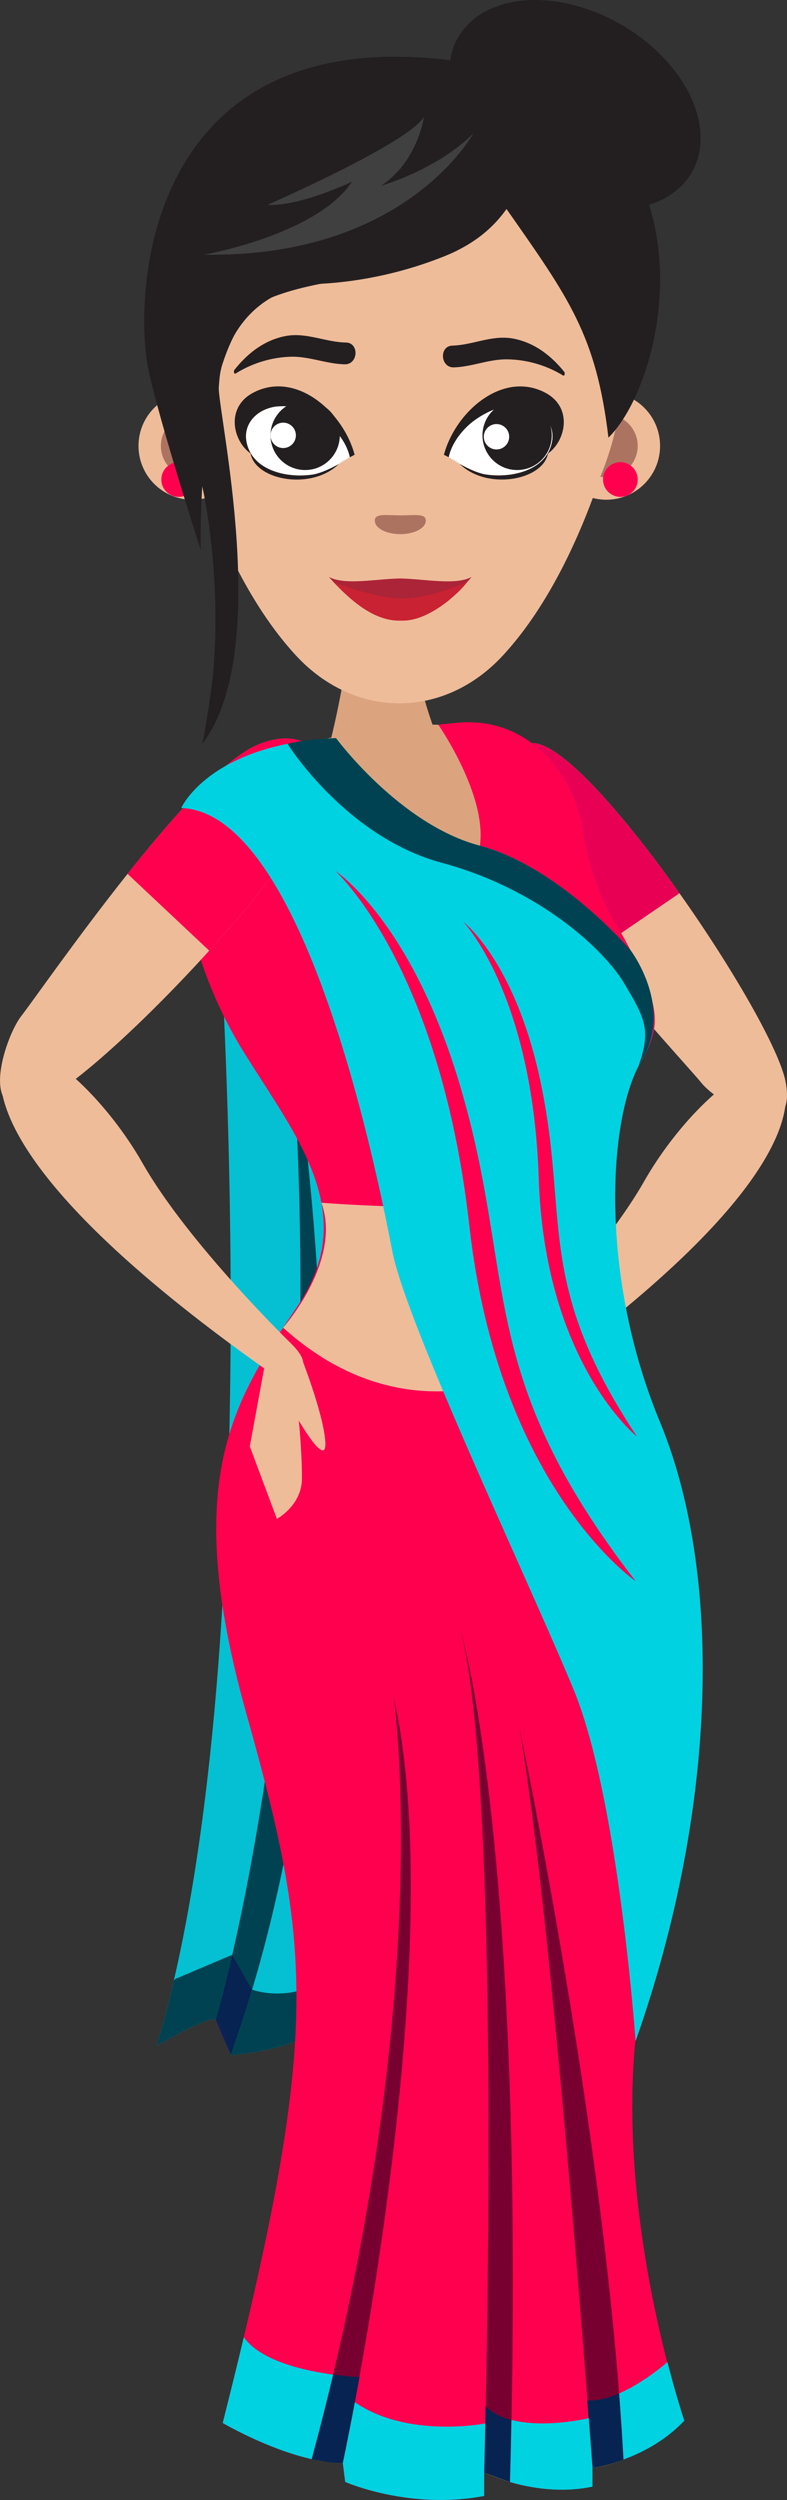 <svg xmlns="http://www.w3.org/2000/svg" viewBox="0 0 392.25 1244.71"><rect x="0" y="0" width="392.25" height="1244.71" fill="#333333" stroke="none"/><defs><style>.cls-1{fill:#efbc9a;}.cls-2{fill:#e80054;}.cls-3{fill:#dba47f;}.cls-4{fill:#05c0d3;}.cls-5{fill:#004251;}.cls-6{fill:#c6701a;}.cls-7{fill:#062351;}.cls-8{fill:#0d1d5e;}.cls-9{fill:#d6b461;}.cls-10{fill:#ff004f;}.cls-11{fill:#770031;}.cls-12{fill:#00d2e2;}.cls-13{fill:#404041;}.cls-14{fill:#231f20;}.cls-15{fill:#ad7361;}.cls-16{fill:#ab2437;}.cls-17{fill:#c82233;}.cls-18{fill:#fff;}.cls-19{fill:#e9ebed;}</style></defs><title>mom</title><g id="Layer_2" data-name="Layer 2"><g id="Layer_19" data-name="Layer 19"><path class="cls-1" d="M391.58,538.73c-3-16-26.43-56.64-52.91-94-29.37-41.43-62.45-78.86-75.46-74.38-24.76,8.5-14.26,36.07-14.26,36.07,5.79,17,25.13,43.59,45.39,68.57,24.61,30.35,50.57,58.37,55.26,64.16C358.14,549.71,397.85,572.55,391.58,538.73Z"/><path class="cls-2" d="M294.34,475l0,0,44.31-30.28c-29.37-41.43-62.45-78.86-75.46-74.38-24.76,8.5-14.26,36.07-14.26,36.07C254.74,423.46,274.08,450,294.34,475Z"/><path class="cls-1" d="M246.35,678.65s51.6-50,74.62-90.36,63.69-72.54,69.85-50S375.26,609.89,255.11,694.1C255.11,694.1,230.23,695.09,246.35,678.65Z"/><path class="cls-1" d="M242.08,684.49S230.91,712.77,230,726.86s13.19-10.45,13.19-10.45-1.59,15.44-1.56,28.84S254,765.33,254,765.33l13.51-36.08L259.4,685Z"/><path class="cls-3" d="M177.55,298.13s-8.73,65.76-18.5,88.83h67.81s-24.12-44.23-20.55-84.14Z"/><path class="cls-4" d="M78.13,1018.52s25.82-15.26,29.34-12.91c0,0,3.41-11.21,8.29-32.39l9.9,17.41q-4.91,16.46-10.68,32.59s37.1-2.35,51.19-18.78c1.79-2.08,4.54-11.19,7.88-25.68,23-99.79,73.94-454.43,28.14-519-52.46-74-93.54-8.22-93.54-8.22s24.18,335.31-22,534.47C84.07,997.3,81.22,1008.17,78.13,1018.52Z"/><path class="cls-5" d="M115.76,973.22l9.9,17.41C191,772.09,145.43,518,145.43,518,160.86,742.35,131.07,906.81,115.76,973.22Z"/><path class="cls-6" d="M107.47,1005.61l7.5,17.57C114.73,1022.28,110.89,1007.89,107.47,1005.61Z"/><path class="cls-7" d="M107.47,1005.61c3.42,2.28,7.26,16.67,7.5,17.57v0q5.77-16.12,10.68-32.59l-9.9-17.41C110.88,994.4,107.47,1005.61,107.47,1005.61Z"/><path class="cls-5" d="M125.66,990.63q-4.91,16.46-10.68,32.59s37.1-2.35,51.19-18.78c1.79-2.08,4.54-11.19,7.88-25.68C174.05,978.76,151,998.61,125.66,990.63Z"/><path class="cls-8" d="M107.47,1005.61l7.5,17.57C114.73,1022.28,110.89,1007.89,107.47,1005.61Z"/><path class="cls-5" d="M78.13,1018.52s25.82-15.26,29.34-12.91c0,0,3.41-11.21,8.29-32.39l-28.26,12-.82.73C84.07,997.3,81.22,1008.17,78.13,1018.52Z"/><path class="cls-9" d="M241.35,1231a83.6,83.6,0,0,0,12.86,4.75Z"/><path class="cls-9" d="M162.76,1225.72c-2.15-.33-4.24-.72-5.65-1C159,1225.14,160.89,1225.46,162.76,1225.72Z"/><path class="cls-10" d="M121.51,1163.66c-3.18,13.38-6.68,27.57-10.51,42.69,0,0,22.18,13,44.33,18q5.82-21.52,10.7-42.07c7.66,1,13.13,1.25,13.13,1.25l-.08.45-.29,1.6L176.86,1196h0c-3.57,19-6,30.28-6,30.28l1.17,9.4s31.69,14.08,69.26,7V1231s.26-9,.59-24.43h0l0-1,0-1.08.05-2.21,0-2.23,0-1.95a28.33,28.33,0,0,0,12.85,6.7q-.28,15.12-.72,30.94c10.18,2.94,25.27,5.57,41.09,2.27v-9.39s-.66-9.16-1.85-24.71v0l-.17-2.22-.17-2.29-.33-4.31c5,.33,10.54-1.17,15.81-3.45.87,11.1,1.6,22.09,2.18,32.9,9.15-3.35,20.79-9.24,30.31-19.36,0,0-3.76-11-8.41-29.14h0c-12-46.7-29.86-140.61-4.49-215,35.22-103.3,21-237.13-15-281.48-17.67-21.77-23.51-56.87-19.84-87.91-.45,1.49-11.11,37.48,0,56C304.69,666.43,218.2,730.8,141.12,661c0,0,29.52-33.29,19.08-62.12,3,16.24.51,33-11.64,51-31.69,47-58.69,85.7-25.83,203.09,30.32,108.28,36.67,151.64-1.22,310.65Z"/><path class="cls-10" d="M160.2,598.89C170.64,627.72,141.12,661,141.12,661c77.08,69.79,163.57,5.42,152.22-13.44-11.12-18.48-.46-54.47,0-56a.18.18,0,0,0,0-.05c2.05-17.29,7.05-33.32,14.61-45.08,21.13-32.87,28.71-35.87-2.61-89.22-9.15-15.6-13.13-33.18-14.79-43.58a69.21,69.21,0,0,0-15.82-34.6c-9.75-11.2-25-21.38-47.52-19.12-47,4.69-112.69,11.74-129.13,36.39S94.56,479.7,120.39,522c15.92,26.06,35,50.78,39.8,76.91Z"/><path class="cls-1" d="M141.12,661c77.08,69.79,163.57,5.42,152.22-13.44-11.12-18.48-.46-54.47,0-56a.18.18,0,0,0,0-.05c-29,15.6-133.15,7.31-133.15,7.31v0C170.64,627.72,141.12,661,141.12,661Z"/><path class="cls-5" d="M310.67,1224.57a79.87,79.87,0,0,1-15.37,4.08C301.54,1228.65,309.69,1225,310.67,1224.57Z"/><path class="cls-11" d="M258.64,858.8C271.88,934,286.92,1119,292.78,1195.08c5,.33,10.54-1.17,15.81-3.45C298.34,1060.15,269.7,912.6,258.64,858.8Z"/><path class="cls-5" d="M241.92,1205.6l0,1h0Z"/><path class="cls-11" d="M242.08,1198.13a28.33,28.33,0,0,0,12.85,6.7c5.49-283.49-23.58-387.46-25.65-394.48C246.9,875.54,243.87,1110.86,242.08,1198.13Z"/><path class="cls-5" d="M178.79,1185.59,176.86,1196h0C177.48,1192.77,178.13,1189.28,178.79,1185.59Z"/><path class="cls-11" d="M166,1182.29c7.66,1,13.13,1.25,13.13,1.25,14-77.49,38.72-242,17.15-338.3C196.8,848.73,214.43,978.76,166,1182.29Z"/><path class="cls-5" d="M170.87,1226.3a60.59,60.59,0,0,1-7.85-.54C166.17,1226.24,169.41,1226.59,170.87,1226.3Z"/><path class="cls-5" d="M155.33,1224.36h0l.11,0Z"/><path class="cls-3" d="M218.47,360.84s50.61,72.68-5,84.42-72.39-72.13-72.39-72.13S188,359.64,218.47,360.84Z"/><path class="cls-7" d="M292.78,1195.08l.33,4.31.17,2.29.17,2.22v0c1.19,15.55,1.85,24.71,1.85,24.71a79.87,79.87,0,0,0,15.37-4.08l.07,0h0c-.58-10.81-1.31-21.8-2.18-32.9C303.32,1193.91,297.81,1195.41,292.78,1195.08Z"/><path class="cls-12" d="M308.59,1191.63c.87,11.1,1.6,22.09,2.18,32.9,9.15-3.35,20.79-9.24,30.31-19.36,0,0-3.76-11-8.41-29.14h0C332.24,1176.41,321.07,1186.22,308.59,1191.63Z"/><path class="cls-13" d="M310.67,1224.57a79.87,79.87,0,0,1-15.37,4.08C301.54,1228.65,309.69,1225,310.67,1224.57Z"/><path class="cls-7" d="M241.3,1231l0,0,12.86,4.75q.43-15.81.72-30.94a28.33,28.33,0,0,1-12.85-6.7l0,1.95,0,2.23-.05,2.21,0,1.08,0,1h0C241.56,1222,241.3,1231,241.3,1231Z"/><path class="cls-12" d="M254.93,1204.83q-.28,15.12-.72,30.94c10.18,2.94,25.27,5.57,41.09,2.27v-9.39s-.66-9.16-1.85-24.71C293.45,1203.94,271.72,1209.19,254.93,1204.83Z"/><path class="cls-13" d="M254.21,1235.77,241.35,1231A83.6,83.6,0,0,0,254.21,1235.77Z"/><path class="cls-7" d="M155.33,1224.36l.11,0,.37.08.44.09.55.11.31.06c1.41.27,3.5.66,5.65,1l.26,0a60.59,60.59,0,0,0,7.85.54s2.43-11.28,6-30.28h0l1.93-10.43.29-1.6.08-.45s-5.47-.21-13.13-1.25Q161.14,1202.84,155.33,1224.36Z"/><path class="cls-12" d="M176.87,1196c-3.57,19-6,30.28-6,30.28l1.17,9.4s31.69,14.08,69.26,7V1231s.26-9,.59-24.43C241.35,1206.68,203.16,1214.13,176.87,1196Z"/><path class="cls-13" d="M170.87,1226.3a60.59,60.59,0,0,1-7.85-.54C166.17,1226.24,169.41,1226.59,170.87,1226.3Z"/><path class="cls-13" d="M162.76,1225.72c-2.15-.33-4.24-.72-5.65-1C159,1225.14,160.89,1225.46,162.76,1225.72Z"/><path class="cls-13" d="M155.44,1224.39l-.11,0h0Z"/><path class="cls-12" d="M111,1206.35s22.18,13,44.33,18q5.82-21.52,10.7-42.07c-14.26-1.94-36.13-6.78-44.52-18.63C118.33,1177,114.83,1191.23,111,1206.35Z"/><path class="cls-1" d="M20.63,548.18c15.63-6.62,51.62-39.56,83.63-74.84,35.51-39.13,66.12-81.13,58.66-93.36-14.2-23.25-39.85-6.39-39.85-6.39-16,9.7-38.66,35.31-59.49,61.49-25.32,31.82-48,64.48-52.8,70.54C2,516.66-12.32,562.14,20.63,548.18Z"/><path class="cls-10" d="M63.58,435.08l0,0,40.7,38.23c35.51-39.13,66.12-81.13,58.66-93.36-14.2-23.25-39.85-6.39-39.85-6.39C107.07,383.29,84.41,408.9,63.58,435.08Z"/><path class="cls-1" d="M145.7,669.53s-51.6-50-74.62-90.36S7.38,506.63,1.23,529.22,16.79,600.77,136.94,685C136.94,685,161.81,686,145.7,669.53Z"/><path class="cls-1" d="M150,675.37s11.18,28.28,12.13,42.37-13.2-10.44-13.2-10.44,1.59,15.43,1.56,28.83S138,756.21,138,756.21L124.5,720.13l8.15-44.25Z"/><path class="cls-12" d="M90.32,402.3c62.09,2.12,98.15,184.22,105.2,220.61s68.08,164.35,90.39,218.35,30.87,175,30.87,175c41.43-117.36,43.09-233.64,12.13-308.37-29.9-72.2-25.73-148.06-10.73-176.94v0c.53-1,1.06-2,1.61-2.85,16.28-26.42-5.52-54.93-5.52-54.93S278.87,431.57,239,421s-71.52-53.51-71.52-53.51a159.22,159.22,0,0,0-24.14,2.84C100.71,378.82,90.32,402.3,90.32,402.3Z"/><path class="cls-10" d="M167,433.52s37.67,24.26,62.2,106.66c28.66,96.33,7,143,87.65,247.08,0,0-68.31-46.7-82.91-176.87S167,433.52,167,433.52Z"/><path class="cls-10" d="M230.86,458.92s25.45,19.16,38.24,78.28c15,69.13-3.08,100.56,48.41,178.09,0,0-46-36.63-49-128.64S230.86,458.92,230.86,458.92Z"/><path class="cls-5" d="M143.29,370.32h0c.55.87,29.43,46.49,77,59.28,48,12.91,80.55,42.71,90.89,60.09s13.48,23.19,7,41.18c.53-1,1.06-2,1.61-2.85,16.28-26.42-5.52-54.93-5.52-54.93S278.87,431.57,239,421s-71.52-53.51-71.52-53.51S153.78,367.76,143.29,370.32Z"/><ellipse class="cls-14" cx="286.53" cy="52.24" rx="46.17" ry="67.23" transform="translate(98.03 274.27) rotate(-60)"/><circle class="cls-1" cx="95.83" cy="222" r="26.8"/><circle class="cls-15" cx="95.83" cy="222" r="15.65"/><circle class="cls-1" cx="302.19" cy="222" r="26.8"/><circle class="cls-15" cx="302.19" cy="222" r="15.65"/><path class="cls-1" d="M308.83,203.34h0a165.41,165.41,0,0,0,2.22-27c0-76.49-51.09-137.55-114-136.2-60.94,1.3-110,61.74-110,136.11a165.32,165.32,0,0,0,2.21,27.05h0v0A155.88,155.88,0,0,0,99,237.5c9,26.52,24.58,63,48.58,88.92,29.33,31.66,73.67,31.66,103,0,24-25.91,39.61-62.4,48.58-88.92a155.88,155.88,0,0,0,9.72-34.14Z"/><circle class="cls-10" cx="89.05" cy="238.74" r="8.64"/><path class="cls-14" d="M197.06,28.24c-120.27,0-129.55,110.65-124,150.55,2.78,20,27,95.13,27,95.13s-.37-13.53.75-31.77c1.16,5.39,2.46,10.77,4,16,11,38.91-3.92,112.12-3.92,112.12s27.94-44.13,12.78-120.26c-5.65-28.41-5.82-49.81-3.82-65.49,5.09-17.08,12.81-31.18,24.48-36,37.28-15.41,91.75-7.11,118.12-44.46,31,44.22,44.74,62.84,50.8,113.84C337.54,184.12,364.79,29.42,197.06,28.24Z"/><path class="cls-13" d="M235.87,66.47s-33.53,62-134.09,60.32c0,0,56.22-9.91,73.67-36.35,0,0-25.71,12.39-42.14,11.56,0,0,70-30.57,78-43.79,0,0-3.08,22.34-21.49,34.31C189.83,92.52,217.69,84.65,235.87,66.47Z"/><path class="cls-14" d="M228.28,124.51s-28.46,14.61-68.44,16.79S109.37,178.69,109,192.4s27,132.39-8.19,177.91c0,0,15.92-58.84-1.82-137.09S117.67,132,163.63,131.49,228.28,124.51,228.28,124.51Z"/><circle class="cls-10" cx="309.2" cy="238.74" r="8.64"/><path class="cls-16" d="M199.52,288c-12.37.24-27.52,3.5-35.55-.74,7.36,8.89,18.71,16.21,32.79,20.11.87,0,1.82-.11,2.76-.21,1,.1,1.9.17,2.77.21,14.08-3.9,25.43-11.22,32.79-20.11C227.05,291.53,211.9,288.27,199.52,288Z"/><path class="cls-17" d="M200.52,297.93c-13.84,0-34.42-8.2-34.36-8.17,8.43,8.92,20.07,19.49,33.2,19.24h1.1c13.15.26,27.82-13.18,32.44-19.24C233,289.73,214.38,297.93,200.52,297.93Z"/><path class="cls-15" d="M212.23,259.19c0,3.74-5.69,6.76-12.71,6.76s-12.72-3-12.72-6.76,5.69-2.61,12.72-2.61S212.23,255.46,212.23,259.19Z"/><path class="cls-14" d="M273.68,225.38l-.55.41a4.33,4.33,0,0,1-.37.27c.16-.25.31-.5.45-.77a17.51,17.51,0,0,0,2-5.9c1.29-8.27-4.95-15.7-15.21-17a17.64,17.64,0,0,1,8.53,12.83L235,224.49a17.64,17.64,0,0,1-1.44-7,17.3,17.3,0,0,1,1.53-7.13c-5.68,4.71-10.08,11-11.4,17.24l.34.23-2.78-1.4c5.78-21.64,29.52-42.14,50.69-30.82C285.25,202.76,282.19,218.71,273.68,225.38Z"/><path class="cls-14" d="M273.21,225.29a4,4,0,0,1-.08.5c0,.2-.08.4-.13.6-3.26,12.93-30.5,17.7-43.92,4.56,3.83,2.17,9,4.69,13.28,5.31,10.86,1.57,24.66-1,30.4-10.2C272.92,225.81,273.07,225.56,273.21,225.29Z"/><path class="cls-18" d="M260,202.35c10.26,1.34,16.5,8.77,15.21,17a17.51,17.51,0,0,1-2,5.9c-.14.27-.29.52-.45.77-5.74,9.22-19.54,11.77-30.4,10.2-4.25-.62-9.45-3.14-13.28-5.31a19.31,19.31,0,0,1-1.38-1.47c-.5-.16-1-.34-1.47-.51L224,227.85l-.34-.23c1.32-6.24,5.72-12.53,11.4-17.24C235.07,210.38,247.75,199.69,260,202.35Z"/><path class="cls-19" d="M229.08,231c-2.44-1.37-4.33-2.6-5.07-3.1l2.22,1.12c.49.17,1,.35,1.47.51A19.31,19.31,0,0,0,229.08,231Z"/><path class="cls-14" d="M174,227.86l.35-.24c-1.34-6.24-5.74-12.56-11.41-17.28a17.15,17.15,0,0,1,1.54,7.17,17.64,17.64,0,0,1-1.44,7l-33.54-9.31A17.61,17.61,0,0,1,138,202.35c-10.29,1.31-16.52,8.77-15.23,17a17.51,17.51,0,0,0,2,5.9c.14.27.29.52.45.77a3.18,3.18,0,0,1-.37-.27c-.19-.13-.37-.27-.55-.41-8.5-6.67-11.56-22.62,1.77-29.75,21.16-11.32,44.9,9.18,50.67,30.82Z"/><path class="cls-14" d="M168.91,231c-13.42,13.11-40.65,8.34-43.9-4.58-.05-.2-.09-.4-.13-.6s-.06-.33-.08-.5c.14.27.29.52.45.77,5.74,9.22,19.55,11.77,30.4,10.2C159.89,235.64,165.08,233.12,168.91,231Z"/><path class="cls-18" d="M162.92,210.34c5.67,4.72,10.07,11,11.41,17.28l-.35.24-2.2,1.11c-.49.18-1,.35-1.48.51-.44.52-.91,1-1.39,1.49-3.83,2.15-9,4.67-13.26,5.29-10.85,1.57-24.66-1-30.4-10.2-.16-.25-.31-.5-.45-.77a17.51,17.51,0,0,1-2-5.9c-1.29-8.27,4.94-15.73,15.23-17A33.15,33.15,0,0,1,162.92,210.34Z"/><path class="cls-19" d="M174,227.86c-.75.5-2.63,1.73-5.07,3.11.48-.47,1-1,1.39-1.49.5-.16,1-.33,1.48-.51Z"/><circle class="cls-14" cx="152.09" cy="216.75" r="17.27"/><circle class="cls-18" cx="141.15" cy="216.75" r="6.32"/><circle class="cls-14" cx="257.74" cy="216.75" r="17.27"/><circle class="cls-18" cx="247.46" cy="217.45" r="6.32"/><path class="cls-14" d="M281.24,185.16c-6.66-8.26-15.05-14.64-25.48-16.59s-20,3.21-30.24,3.5c-6.77.18-6.08,11.05.7,10.84,9-.29,17.45-4.1,26.5-4a54.87,54.87,0,0,1,27.84,8c.95.57,1.09-1.23.68-1.74Z"/><path class="cls-14" d="M116.8,184.21c6.58-8.32,14.91-14.8,25.31-16.86s20.09,3,30.28,3.18c6.77.12,6.19,11-.58,10.85-9-.19-17.5-3.91-26.54-3.78a55.13,55.13,0,0,0-27.76,8.34c-.94.58-1.11-1.21-.71-1.73Z"/></g></g></svg>